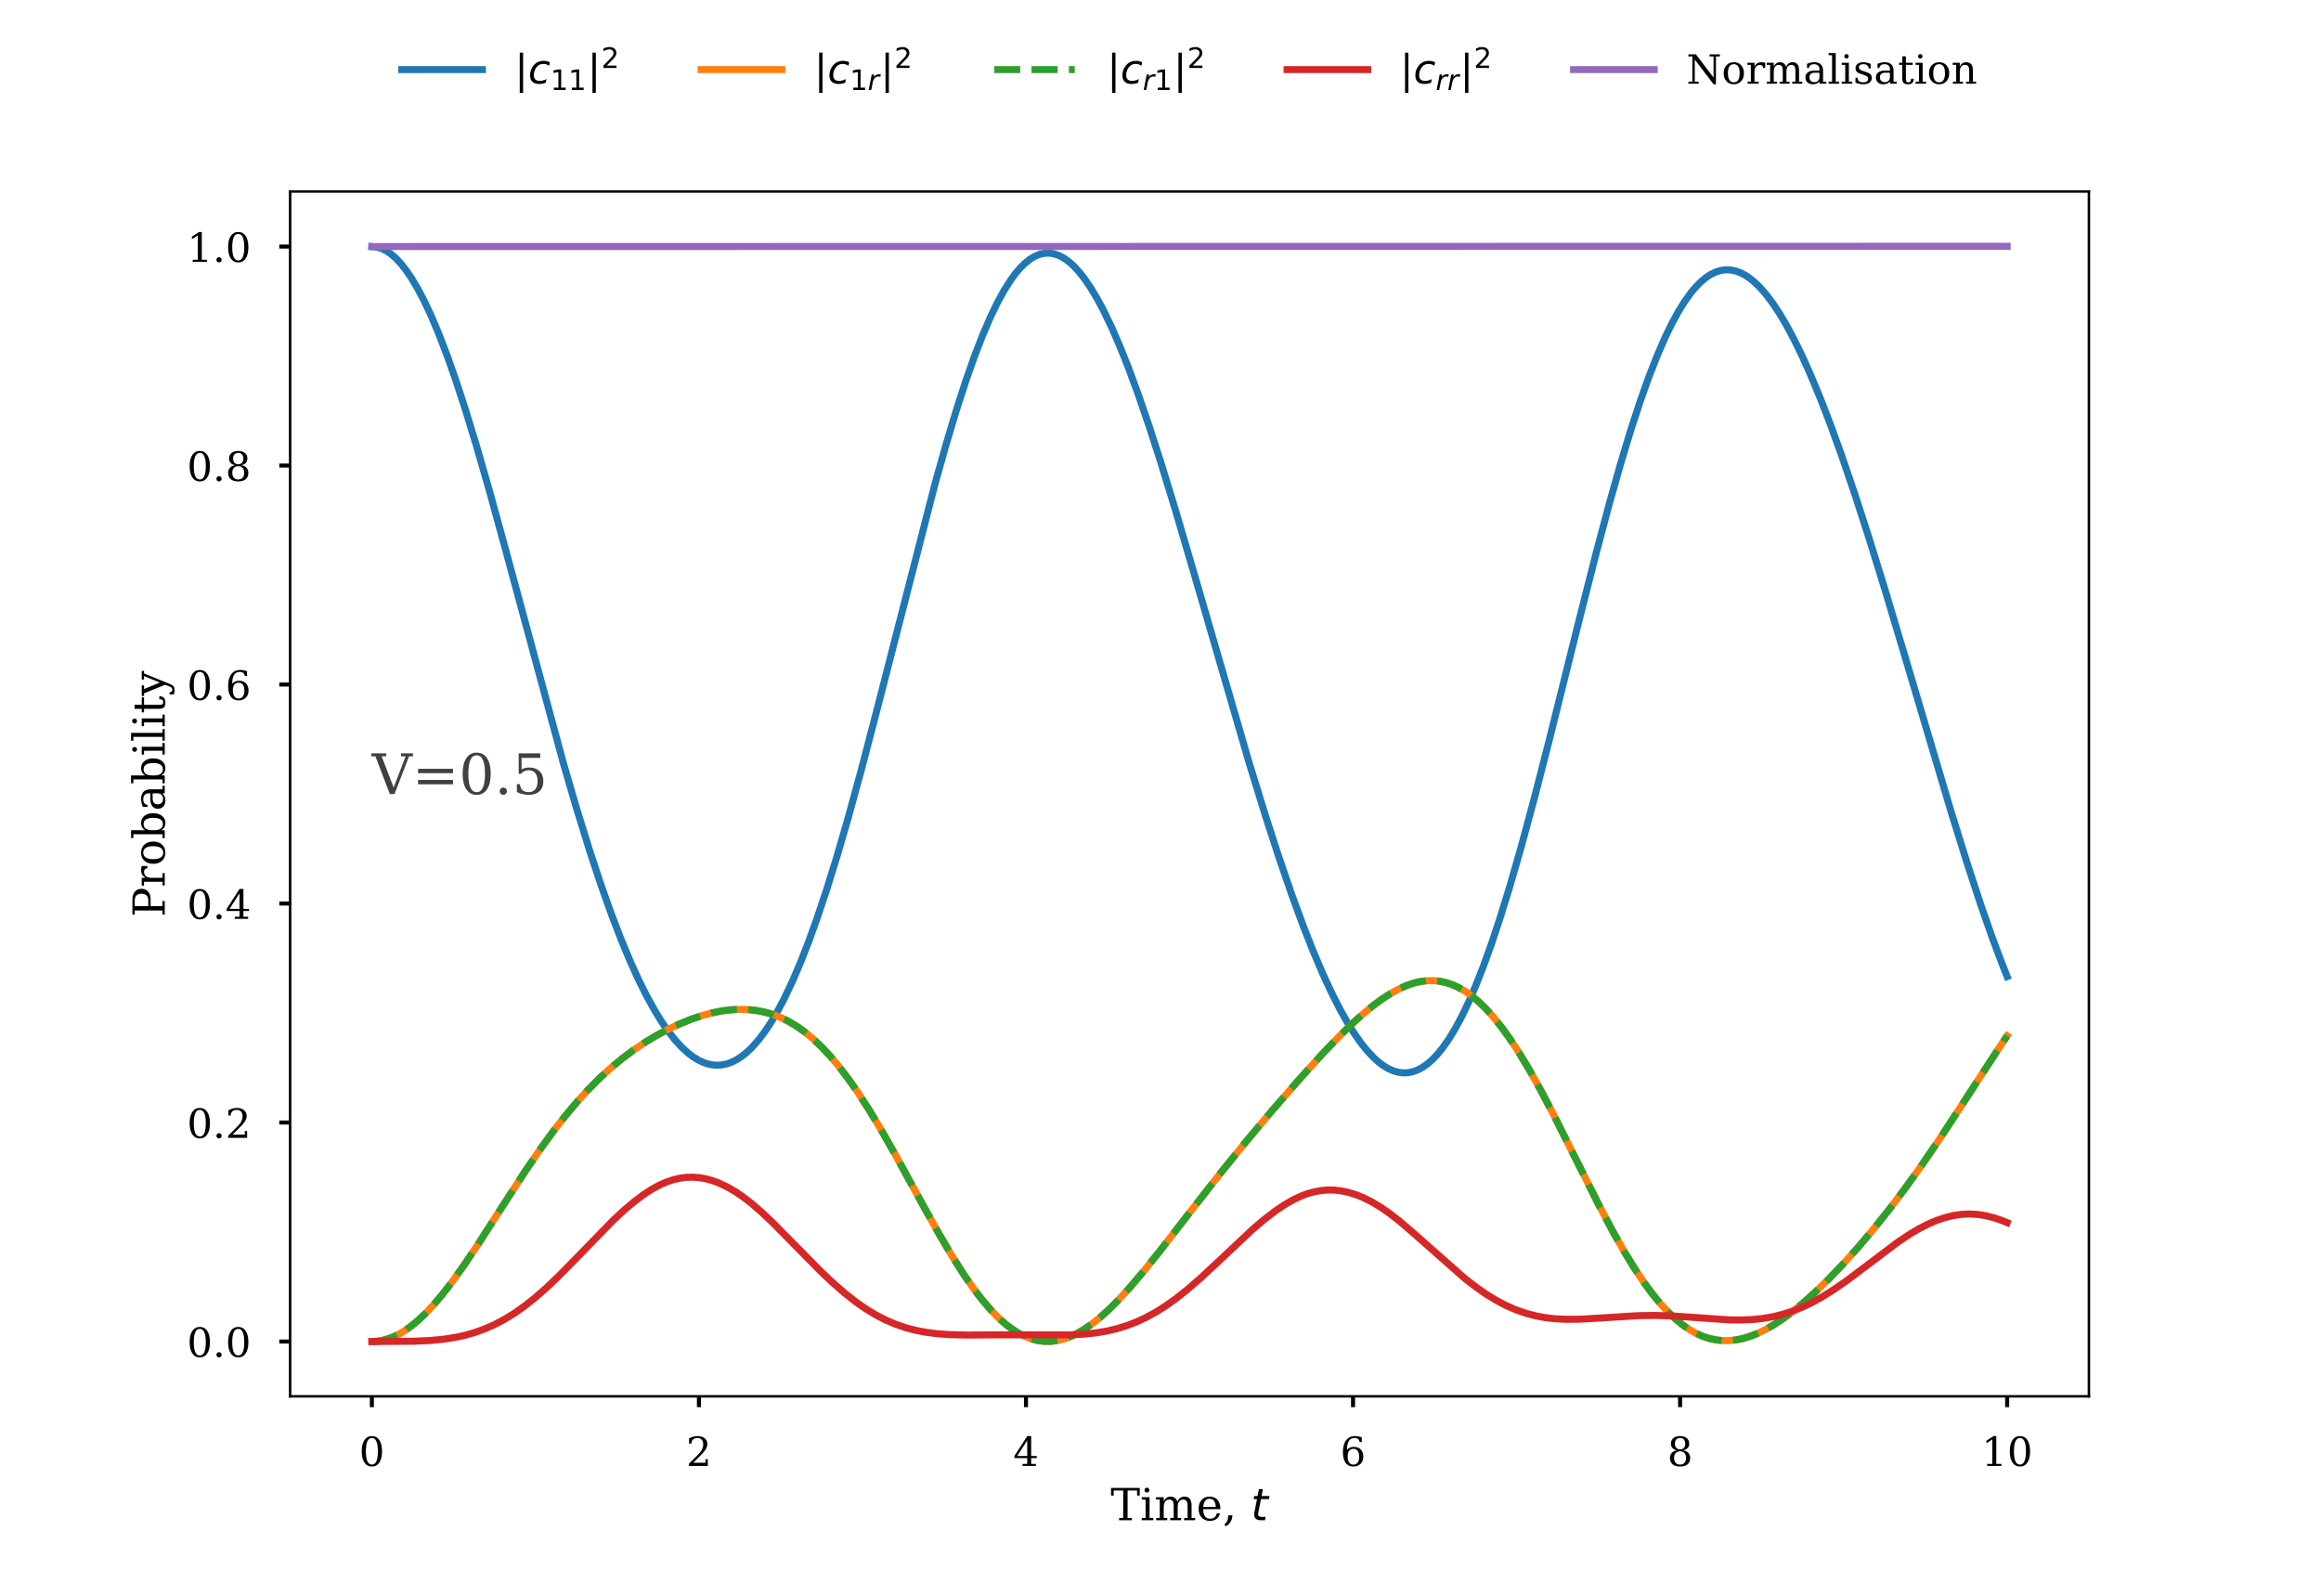 <?xml version="1.0" encoding="utf-8" standalone="no"?>
<!DOCTYPE svg PUBLIC "-//W3C//DTD SVG 1.1//EN"
  "http://www.w3.org/Graphics/SVG/1.1/DTD/svg11.dtd">
<!-- Created with matplotlib (https://matplotlib.org/) -->
<svg height="514.8pt" version="1.1" viewBox="0 0 748.8 514.8" width="748.8pt" xmlns="http://www.w3.org/2000/svg" xmlns:xlink="http://www.w3.org/1999/xlink">
 <defs>
  <style type="text/css">
*{stroke-linecap:butt;stroke-linejoin:round;}
  </style>
 </defs>
 <g id="figure_1">
  <g id="patch_1">
   <path d="M 0 514.8 
L 748.8 514.8 
L 748.8 0 
L 0 0 
z
" style="fill:#ffffff;"/>
  </g>
  <g id="axes_1">
   <g id="patch_2">
    <path d="M 93.6 450.45 
L 673.92 450.45 
L 673.92 61.776 
L 93.6 61.776 
z
" style="fill:#ffffff;"/>
   </g>
   <g id="matplotlib.axis_1">
    <g id="xtick_1">
     <g id="line2d_1">
      <defs>
       <path d="M 0 0 
L 0 3.5 
" id="mbf34383b35" style="stroke:#000000;stroke-width:1.3;"/>
      </defs>
      <g>
       <use style="stroke:#000000;stroke-width:1.3;" x="119.978" xlink:href="#mbf34383b35" y="450.45"/>
      </g>
     </g>
     <g id="text_1">
      <!-- 0 -->
      <defs>
       <path d="M 31.781 3.422 
Q 39.266 3.422 42.969 11.625 
Q 46.688 19.828 46.688 36.375 
Q 46.688 52.984 42.969 61.188 
Q 39.266 69.391 31.781 69.391 
Q 24.312 69.391 20.594 61.188 
Q 16.891 52.984 16.891 36.375 
Q 16.891 19.828 20.594 11.625 
Q 24.312 3.422 31.781 3.422 
z
M 31.781 -1.422 
Q 19.922 -1.422 13.25 8.531 
Q 6.594 18.5 6.594 36.375 
Q 6.594 54.297 13.25 64.25 
Q 19.922 74.219 31.781 74.219 
Q 43.703 74.219 50.344 64.25 
Q 56.984 54.297 56.984 36.375 
Q 56.984 18.5 50.344 8.531 
Q 43.703 -1.422 31.781 -1.422 
z
" id="DejaVuSerif-48"/>
      </defs>
      <g transform="translate(115.843 472.928)scale(0.13 -0.13)">
       <use xlink:href="#DejaVuSerif-48"/>
      </g>
     </g>
    </g>
    <g id="xtick_2">
     <g id="line2d_2">
      <g>
       <use style="stroke:#000000;stroke-width:1.3;" x="225.491" xlink:href="#mbf34383b35" y="450.45"/>
      </g>
     </g>
     <g id="text_2">
      <!-- 2 -->
      <defs>
       <path d="M 12.797 55.516 
L 7.328 55.516 
L 7.328 68.5 
Q 12.547 71.297 17.844 72.75 
Q 23.141 74.219 28.219 74.219 
Q 39.594 74.219 46.188 68.703 
Q 52.781 63.188 52.781 53.719 
Q 52.781 43.016 37.844 28.125 
Q 36.672 27 36.078 26.422 
L 17.672 8.016 
L 48.094 8.016 
L 48.094 17 
L 53.812 17 
L 53.812 0 
L 6.781 0 
L 6.781 5.328 
L 28.906 27.391 
Q 36.234 34.719 39.359 40.844 
Q 42.484 46.969 42.484 53.719 
Q 42.484 61.078 38.641 65.234 
Q 34.812 69.391 28.078 69.391 
Q 21.094 69.391 17.281 65.922 
Q 13.484 62.453 12.797 55.516 
z
" id="DejaVuSerif-50"/>
      </defs>
      <g transform="translate(221.355 472.928)scale(0.13 -0.13)">
       <use xlink:href="#DejaVuSerif-50"/>
      </g>
     </g>
    </g>
    <g id="xtick_3">
     <g id="line2d_3">
      <g>
       <use style="stroke:#000000;stroke-width:1.3;" x="331.004" xlink:href="#mbf34383b35" y="450.45"/>
      </g>
     </g>
     <g id="text_3">
      <!-- 4 -->
      <defs>
       <path d="M 34.906 24.703 
L 34.906 63.484 
L 10.016 24.703 
z
M 56.391 0 
L 23.188 0 
L 23.188 5.172 
L 34.906 5.172 
L 34.906 19.484 
L 3.078 19.484 
L 3.078 24.812 
L 35.016 74.219 
L 44.672 74.219 
L 44.672 24.703 
L 58.594 24.703 
L 58.594 19.484 
L 44.672 19.484 
L 44.672 5.172 
L 56.391 5.172 
z
" id="DejaVuSerif-52"/>
      </defs>
      <g transform="translate(326.868 472.928)scale(0.13 -0.13)">
       <use xlink:href="#DejaVuSerif-52"/>
      </g>
     </g>
    </g>
    <g id="xtick_4">
     <g id="line2d_4">
      <g>
       <use style="stroke:#000000;stroke-width:1.3;" x="436.516" xlink:href="#mbf34383b35" y="450.45"/>
      </g>
     </g>
     <g id="text_4">
      <!-- 6 -->
      <defs>
       <path d="M 32.719 3.422 
Q 39.594 3.422 43.297 8.469 
Q 47.016 13.531 47.016 23 
Q 47.016 32.469 43.297 37.516 
Q 39.594 42.578 32.719 42.578 
Q 25.734 42.578 22.062 37.688 
Q 18.406 32.812 18.406 23.578 
Q 18.406 13.875 22.109 8.641 
Q 25.828 3.422 32.719 3.422 
z
M 16.797 40.141 
Q 20.125 43.797 24.312 45.594 
Q 28.516 47.406 33.797 47.406 
Q 44.672 47.406 51 40.859 
Q 57.328 34.328 57.328 23 
Q 57.328 11.922 50.516 5.25 
Q 43.703 -1.422 32.328 -1.422 
Q 19.969 -1.422 13.328 7.781 
Q 6.688 17 6.688 34.078 
Q 6.688 53.219 14.547 63.719 
Q 22.406 74.219 36.719 74.219 
Q 40.578 74.219 44.828 73.484 
Q 49.078 72.75 53.516 71.297 
L 53.516 59.281 
L 48 59.281 
Q 47.406 64.203 44.234 66.797 
Q 41.062 69.391 35.688 69.391 
Q 26.219 69.391 21.578 62.203 
Q 16.938 55.031 16.797 40.141 
z
" id="DejaVuSerif-54"/>
      </defs>
      <g transform="translate(432.381 472.928)scale(0.13 -0.13)">
       <use xlink:href="#DejaVuSerif-54"/>
      </g>
     </g>
    </g>
    <g id="xtick_5">
     <g id="line2d_5">
      <g>
       <use style="stroke:#000000;stroke-width:1.3;" x="542.029" xlink:href="#mbf34383b35" y="450.45"/>
      </g>
     </g>
     <g id="text_5">
      <!-- 8 -->
      <defs>
       <path d="M 46.578 19.922 
Q 46.578 27.734 42.688 32.047 
Q 38.812 36.375 31.781 36.375 
Q 24.75 36.375 20.875 32.047 
Q 17 27.734 17 19.922 
Q 17 12.062 20.875 7.734 
Q 24.75 3.422 31.781 3.422 
Q 38.812 3.422 42.688 7.734 
Q 46.578 12.062 46.578 19.922 
z
M 44.578 55.328 
Q 44.578 61.969 41.203 65.672 
Q 37.844 69.391 31.781 69.391 
Q 25.781 69.391 22.391 65.672 
Q 19 61.969 19 55.328 
Q 19 48.641 22.391 44.922 
Q 25.781 41.219 31.781 41.219 
Q 37.844 41.219 41.203 44.922 
Q 44.578 48.641 44.578 55.328 
z
M 39.312 38.812 
Q 47.609 37.703 52.25 32.688 
Q 56.891 27.688 56.891 19.922 
Q 56.891 9.672 50.391 4.125 
Q 43.891 -1.422 31.781 -1.422 
Q 19.734 -1.422 13.203 4.125 
Q 6.688 9.672 6.688 19.922 
Q 6.688 27.688 11.328 32.688 
Q 15.969 37.703 24.312 38.812 
Q 16.938 40.141 13 44.406 
Q 9.078 48.688 9.078 55.328 
Q 9.078 64.109 15.125 69.156 
Q 21.188 74.219 31.781 74.219 
Q 42.391 74.219 48.438 69.156 
Q 54.5 64.109 54.5 55.328 
Q 54.5 48.688 50.562 44.406 
Q 46.625 40.141 39.312 38.812 
z
" id="DejaVuSerif-56"/>
      </defs>
      <g transform="translate(537.893 472.928)scale(0.13 -0.13)">
       <use xlink:href="#DejaVuSerif-56"/>
      </g>
     </g>
    </g>
    <g id="xtick_6">
     <g id="line2d_6">
      <g>
       <use style="stroke:#000000;stroke-width:1.3;" x="647.542" xlink:href="#mbf34383b35" y="450.45"/>
      </g>
     </g>
     <g id="text_6">
      <!-- 10 -->
      <defs>
       <path d="M 14.203 0 
L 14.203 5.172 
L 26.906 5.172 
L 26.906 65.828 
L 12.203 56.297 
L 12.203 62.703 
L 29.984 74.219 
L 36.719 74.219 
L 36.719 5.172 
L 49.422 5.172 
L 49.422 0 
z
" id="DejaVuSerif-49"/>
      </defs>
      <g transform="translate(639.271 472.928)scale(0.13 -0.13)">
       <use xlink:href="#DejaVuSerif-49"/>
       <use x="63.623" xlink:href="#DejaVuSerif-48"/>
      </g>
     </g>
    </g>
    <g id="text_7">
     <!-- Time, $t$ -->
     <defs>
      <path d="M 19.094 0 
L 19.094 5.172 
L 28.422 5.172 
L 28.422 67.094 
L 6.984 67.094 
L 6.984 55.719 
L 0.984 55.719 
L 0.984 72.906 
L 65.719 72.906 
L 65.719 55.719 
L 59.719 55.719 
L 59.719 67.094 
L 38.281 67.094 
L 38.281 5.172 
L 47.609 5.172 
L 47.609 0 
z
" id="DejaVuSerif-84"/>
      <path d="M 9.719 68.016 
Q 9.719 70.266 11.344 71.922 
Q 12.984 73.578 15.281 73.578 
Q 17.531 73.578 19.156 71.922 
Q 20.797 70.266 20.797 68.016 
Q 20.797 65.719 19.188 64.109 
Q 17.578 62.5 15.281 62.5 
Q 12.984 62.5 11.344 64.109 
Q 9.719 65.719 9.719 68.016 
z
M 21.188 5.172 
L 29.688 5.172 
L 29.688 0 
L 3.609 0 
L 3.609 5.172 
L 12.203 5.172 
L 12.203 46.688 
L 3.609 46.688 
L 3.609 51.906 
L 21.188 51.906 
z
" id="DejaVuSerif-105"/>
      <path d="M 51.812 41.797 
Q 54.391 47.516 58.422 50.422 
Q 62.453 53.328 67.828 53.328 
Q 75.984 53.328 79.984 48.266 
Q 83.984 43.219 83.984 33.016 
L 83.984 5.172 
L 92.094 5.172 
L 92.094 0 
L 67.188 0 
L 67.188 5.172 
L 75 5.172 
L 75 31.984 
Q 75 39.938 72.656 43.312 
Q 70.312 46.688 64.891 46.688 
Q 58.891 46.688 55.734 42.141 
Q 52.594 37.594 52.594 28.906 
L 52.594 5.172 
L 60.406 5.172 
L 60.406 0 
L 35.797 0 
L 35.797 5.172 
L 43.609 5.172 
L 43.609 32.328 
Q 43.609 40.094 41.266 43.391 
Q 38.922 46.688 33.5 46.688 
Q 27.484 46.688 24.328 42.141 
Q 21.188 37.594 21.188 28.906 
L 21.188 5.172 
L 29 5.172 
L 29 0 
L 4.109 0 
L 4.109 5.172 
L 12.203 5.172 
L 12.203 46.781 
L 3.609 46.781 
L 3.609 51.906 
L 21.188 51.906 
L 21.188 42.672 
Q 23.688 47.859 27.531 50.594 
Q 31.391 53.328 36.281 53.328 
Q 42.328 53.328 46.375 50.312 
Q 50.438 47.312 51.812 41.797 
z
" id="DejaVuSerif-109"/>
      <path d="M 54.203 25 
L 15.484 25 
L 15.484 24.609 
Q 15.484 14.109 19.438 8.766 
Q 23.391 3.422 31.109 3.422 
Q 37.016 3.422 40.797 6.516 
Q 44.578 9.625 46.094 15.719 
L 53.328 15.719 
Q 51.172 7.172 45.375 2.875 
Q 39.594 -1.422 30.172 -1.422 
Q 18.797 -1.422 11.891 6.078 
Q 4.984 13.578 4.984 25.984 
Q 4.984 38.281 11.766 45.797 
Q 18.562 53.328 29.594 53.328 
Q 41.359 53.328 47.656 46.062 
Q 53.953 38.812 54.203 25 
z
M 43.609 30.172 
Q 43.312 39.266 39.766 43.875 
Q 36.234 48.484 29.594 48.484 
Q 23.391 48.484 19.828 43.844 
Q 16.266 39.203 15.484 30.172 
z
" id="DejaVuSerif-101"/>
      <path d="M 3.609 -9.719 
Q 8.203 -6.344 10.344 -1.781 
Q 12.5 2.781 12.5 9.281 
L 12.5 11.078 
L 22.125 11.078 
Q 21.734 2.734 18.188 -3.25 
Q 14.656 -9.234 7.516 -13.625 
z
" id="DejaVuSerif-44"/>
      <path id="DejaVuSerif-32"/>
      <path d="M 42.281 54.688 
L 40.922 47.703 
L 23 47.703 
L 17.188 18.016 
Q 16.891 16.359 16.75 15.234 
Q 16.609 14.109 16.609 13.484 
Q 16.609 10.359 18.484 8.938 
Q 20.359 7.516 24.516 7.516 
L 33.594 7.516 
L 32.078 0 
L 23.484 0 
Q 15.484 0 11.547 3.125 
Q 7.625 6.25 7.625 12.594 
Q 7.625 13.719 7.766 15.062 
Q 7.906 16.406 8.203 18.016 
L 14.016 47.703 
L 6.391 47.703 
L 7.812 54.688 
L 15.281 54.688 
L 18.312 70.219 
L 27.297 70.219 
L 24.312 54.688 
z
" id="DejaVuSans-Oblique-116"/>
     </defs>
     <g transform="translate(358.306 490.497)scale(0.143 -0.143)">
      <use transform="translate(0 0.422)" xlink:href="#DejaVuSerif-84"/>
      <use transform="translate(66.699 0.422)" xlink:href="#DejaVuSerif-105"/>
      <use transform="translate(98.682 0.422)" xlink:href="#DejaVuSerif-109"/>
      <use transform="translate(193.506 0.422)" xlink:href="#DejaVuSerif-101"/>
      <use transform="translate(252.686 0.422)" xlink:href="#DejaVuSerif-44"/>
      <use transform="translate(284.473 0.422)" xlink:href="#DejaVuSerif-32"/>
      <use transform="translate(316.26 0.422)" xlink:href="#DejaVuSans-Oblique-116"/>
     </g>
    </g>
   </g>
   <g id="matplotlib.axis_2">
    <g id="ytick_1">
     <g id="line2d_7">
      <defs>
       <path d="M 0 0 
L -3.5 0 
" id="m9250597b82" style="stroke:#000000;stroke-width:1.3;"/>
      </defs>
      <g>
       <use style="stroke:#000000;stroke-width:1.3;" x="93.6" xlink:href="#m9250597b82" y="432.783"/>
      </g>
     </g>
     <g id="text_8">
      <!-- 0.0 -->
      <defs>
       <path d="M 9.422 5.078 
Q 9.422 7.812 11.281 9.719 
Q 13.141 11.625 15.922 11.625 
Q 18.609 11.625 20.5 9.719 
Q 22.406 7.812 22.406 5.078 
Q 22.406 2.391 20.5 0.484 
Q 18.609 -1.422 15.922 -1.422 
Q 13.141 -1.422 11.281 0.453 
Q 9.422 2.344 9.422 5.078 
z
" id="DejaVuSerif-46"/>
      </defs>
      <g transform="translate(60.326 437.722)scale(0.13 -0.13)">
       <use xlink:href="#DejaVuSerif-48"/>
       <use x="63.623" xlink:href="#DejaVuSerif-46"/>
       <use x="95.41" xlink:href="#DejaVuSerif-48"/>
      </g>
     </g>
    </g>
    <g id="ytick_2">
     <g id="line2d_8">
      <g>
       <use style="stroke:#000000;stroke-width:1.3;" x="93.6" xlink:href="#m9250597b82" y="362.135"/>
      </g>
     </g>
     <g id="text_9">
      <!-- 0.2 -->
      <g transform="translate(60.326 367.074)scale(0.13 -0.13)">
       <use xlink:href="#DejaVuSerif-48"/>
       <use x="63.623" xlink:href="#DejaVuSerif-46"/>
       <use x="95.41" xlink:href="#DejaVuSerif-50"/>
      </g>
     </g>
    </g>
    <g id="ytick_3">
     <g id="line2d_9">
      <g>
       <use style="stroke:#000000;stroke-width:1.3;" x="93.6" xlink:href="#m9250597b82" y="291.487"/>
      </g>
     </g>
     <g id="text_10">
      <!-- 0.4 -->
      <g transform="translate(60.326 296.426)scale(0.13 -0.13)">
       <use xlink:href="#DejaVuSerif-48"/>
       <use x="63.623" xlink:href="#DejaVuSerif-46"/>
       <use x="95.41" xlink:href="#DejaVuSerif-52"/>
      </g>
     </g>
    </g>
    <g id="ytick_4">
     <g id="line2d_10">
      <g>
       <use style="stroke:#000000;stroke-width:1.3;" x="93.6" xlink:href="#m9250597b82" y="220.839"/>
      </g>
     </g>
     <g id="text_11">
      <!-- 0.6 -->
      <g transform="translate(60.326 225.778)scale(0.13 -0.13)">
       <use xlink:href="#DejaVuSerif-48"/>
       <use x="63.623" xlink:href="#DejaVuSerif-46"/>
       <use x="95.41" xlink:href="#DejaVuSerif-54"/>
      </g>
     </g>
    </g>
    <g id="ytick_5">
     <g id="line2d_11">
      <g>
       <use style="stroke:#000000;stroke-width:1.3;" x="93.6" xlink:href="#m9250597b82" y="150.192"/>
      </g>
     </g>
     <g id="text_12">
      <!-- 0.8 -->
      <g transform="translate(60.326 155.131)scale(0.13 -0.13)">
       <use xlink:href="#DejaVuSerif-48"/>
       <use x="63.623" xlink:href="#DejaVuSerif-46"/>
       <use x="95.41" xlink:href="#DejaVuSerif-56"/>
      </g>
     </g>
    </g>
    <g id="ytick_6">
     <g id="line2d_12">
      <g>
       <use style="stroke:#000000;stroke-width:1.3;" x="93.6" xlink:href="#m9250597b82" y="79.544"/>
      </g>
     </g>
     <g id="text_13">
      <!-- 1.0 -->
      <g transform="translate(60.326 84.483)scale(0.13 -0.13)">
       <use xlink:href="#DejaVuSerif-49"/>
       <use x="63.623" xlink:href="#DejaVuSerif-46"/>
       <use x="95.41" xlink:href="#DejaVuSerif-48"/>
      </g>
     </g>
    </g>
    <g id="text_14">
     <!-- Probability -->
     <defs>
      <path d="M 24.703 37.109 
L 37.594 37.109 
Q 44.875 37.109 48.672 41.031 
Q 52.484 44.969 52.484 52.391 
Q 52.484 59.859 48.672 63.766 
Q 44.875 67.672 37.594 67.672 
L 24.703 67.672 
z
M 5.516 0 
L 5.516 5.172 
L 14.797 5.172 
L 14.797 67.672 
L 5.516 67.672 
L 5.516 72.906 
L 39.984 72.906 
Q 50.922 72.906 57.312 67.359 
Q 63.719 61.812 63.719 52.391 
Q 63.719 43.016 57.312 37.453 
Q 50.922 31.891 39.984 31.891 
L 24.703 31.891 
L 24.703 5.172 
L 35.984 5.172 
L 35.984 0 
z
" id="DejaVuSerif-80"/>
      <path d="M 47.797 52 
L 47.797 39.016 
L 42.625 39.016 
Q 42.391 42.875 40.484 44.781 
Q 38.578 46.688 34.906 46.688 
Q 28.266 46.688 24.719 42.094 
Q 21.188 37.5 21.188 28.906 
L 21.188 5.172 
L 31.594 5.172 
L 31.594 0 
L 4.109 0 
L 4.109 5.172 
L 12.203 5.172 
L 12.203 46.781 
L 3.609 46.781 
L 3.609 51.906 
L 21.188 51.906 
L 21.188 42.672 
Q 23.828 48.094 27.969 50.703 
Q 32.125 53.328 38.094 53.328 
Q 40.281 53.328 42.703 52.984 
Q 45.125 52.641 47.797 52 
z
" id="DejaVuSerif-114"/>
      <path d="M 30.078 3.422 
Q 37.312 3.422 40.984 9.125 
Q 44.672 14.844 44.672 25.984 
Q 44.672 37.109 40.984 42.797 
Q 37.312 48.484 30.078 48.484 
Q 22.859 48.484 19.172 42.797 
Q 15.484 37.109 15.484 25.984 
Q 15.484 14.844 19.188 9.125 
Q 22.906 3.422 30.078 3.422 
z
M 30.078 -1.422 
Q 18.75 -1.422 11.859 6.078 
Q 4.984 13.578 4.984 25.984 
Q 4.984 38.375 11.844 45.844 
Q 18.703 53.328 30.078 53.328 
Q 41.453 53.328 48.312 45.844 
Q 55.172 38.375 55.172 25.984 
Q 55.172 13.578 48.312 6.078 
Q 41.453 -1.422 30.078 -1.422 
z
" id="DejaVuSerif-111"/>
      <path d="M 11.531 5.172 
L 11.531 70.797 
L 2.875 70.797 
L 2.875 75.984 
L 20.516 75.984 
L 20.516 43.797 
Q 23.141 48.688 27.219 51 
Q 31.297 53.328 37.312 53.328 
Q 46.875 53.328 52.922 45.75 
Q 58.984 38.188 58.984 25.984 
Q 58.984 13.766 52.922 6.172 
Q 46.875 -1.422 37.312 -1.422 
Q 31.297 -1.422 27.219 0.891 
Q 23.141 3.219 20.516 8.109 
L 20.516 0 
L 2.875 0 
L 2.875 5.172 
z
M 20.516 23.391 
Q 20.516 14.016 24.094 9.109 
Q 27.688 4.203 34.516 4.203 
Q 41.406 4.203 44.938 9.719 
Q 48.484 15.234 48.484 25.984 
Q 48.484 36.766 44.938 42.234 
Q 41.406 47.703 34.516 47.703 
Q 27.688 47.703 24.094 42.766 
Q 20.516 37.844 20.516 28.516 
z
" id="DejaVuSerif-98"/>
      <path d="M 39.797 16.312 
L 39.797 27.297 
L 28.219 27.297 
Q 21.531 27.297 18.25 24.406 
Q 14.984 21.531 14.984 15.578 
Q 14.984 10.156 18.297 6.984 
Q 21.625 3.812 27.297 3.812 
Q 32.906 3.812 36.344 7.281 
Q 39.797 10.75 39.797 16.312 
z
M 48.781 32.422 
L 48.781 5.172 
L 56.781 5.172 
L 56.781 0 
L 39.797 0 
L 39.797 5.609 
Q 36.812 2 32.906 0.281 
Q 29 -1.422 23.781 -1.422 
Q 15.141 -1.422 10.062 3.172 
Q 4.984 7.766 4.984 15.578 
Q 4.984 23.641 10.797 28.078 
Q 16.609 32.516 27.203 32.516 
L 39.797 32.516 
L 39.797 36.078 
Q 39.797 42 36.203 45.234 
Q 32.625 48.484 26.125 48.484 
Q 20.75 48.484 17.578 46.047 
Q 14.406 43.609 13.625 38.812 
L 8.984 38.812 
L 8.984 49.312 
Q 13.672 51.312 18.094 52.312 
Q 22.516 53.328 26.703 53.328 
Q 37.5 53.328 43.141 47.969 
Q 48.781 42.625 48.781 32.422 
z
" id="DejaVuSerif-97"/>
      <path d="M 20.516 5.172 
L 29 5.172 
L 29 0 
L 2.875 0 
L 2.875 5.172 
L 11.531 5.172 
L 11.531 70.797 
L 2.875 70.797 
L 2.875 75.984 
L 20.516 75.984 
z
" id="DejaVuSerif-108"/>
      <path d="M 10.797 46.688 
L 2.875 46.688 
L 2.875 51.906 
L 10.797 51.906 
L 10.797 68.016 
L 19.828 68.016 
L 19.828 51.906 
L 36.719 51.906 
L 36.719 46.688 
L 19.828 46.688 
L 19.828 13.719 
Q 19.828 7.125 21.094 5.266 
Q 22.359 3.422 25.781 3.422 
Q 29.297 3.422 30.906 5.484 
Q 32.516 7.562 32.625 12.203 
L 39.406 12.203 
Q 39.016 5.125 35.547 1.844 
Q 32.078 -1.422 25 -1.422 
Q 17.234 -1.422 14.016 2.016 
Q 10.797 5.469 10.797 13.719 
z
" id="DejaVuSerif-116"/>
      <path d="M 21.578 -9.516 
L 25 -0.875 
L 5.609 46.688 
L -0.297 46.688 
L -0.297 51.906 
L 23.578 51.906 
L 23.578 46.688 
L 15.281 46.688 
L 29.891 10.984 
L 44.484 46.688 
L 36.719 46.688 
L 36.719 51.906 
L 56.203 51.906 
L 56.203 46.688 
L 50.391 46.688 
L 26.609 -11.719 
Q 24.172 -17.781 21.188 -20 
Q 18.219 -22.219 12.797 -22.219 
Q 10.5 -22.219 8.078 -21.828 
Q 5.672 -21.438 3.219 -20.703 
L 3.219 -10.797 
L 7.812 -10.797 
Q 8.109 -14.109 9.5 -15.547 
Q 10.891 -17 13.812 -17 
Q 16.5 -17 18.141 -15.5 
Q 19.781 -14.016 21.578 -9.516 
z
" id="DejaVuSerif-121"/>
     </defs>
     <g transform="translate(53.149 295.837)rotate(-90)scale(0.143 -0.143)">
      <use xlink:href="#DejaVuSerif-80"/>
      <use x="67.285" xlink:href="#DejaVuSerif-114"/>
      <use x="115.088" xlink:href="#DejaVuSerif-111"/>
      <use x="175.293" xlink:href="#DejaVuSerif-98"/>
      <use x="239.307" xlink:href="#DejaVuSerif-97"/>
      <use x="298.926" xlink:href="#DejaVuSerif-98"/>
      <use x="362.939" xlink:href="#DejaVuSerif-105"/>
      <use x="394.922" xlink:href="#DejaVuSerif-108"/>
      <use x="426.904" xlink:href="#DejaVuSerif-105"/>
      <use x="458.887" xlink:href="#DejaVuSerif-116"/>
      <use x="499.072" xlink:href="#DejaVuSerif-121"/>
     </g>
    </g>
   </g>
   <g id="line2d_13">
    <path clip-path="url(#p67c4b0e8b9)" d="M 119.978 79.544 
L 121.562 79.703 
L 123.147 80.18 
L 124.731 80.974 
L 126.315 82.081 
L 127.9 83.5 
L 129.484 85.224 
L 131.068 87.249 
L 132.652 89.568 
L 134.765 93.105 
L 136.877 97.134 
L 138.989 101.633 
L 141.63 107.879 
L 144.27 114.769 
L 146.911 122.248 
L 150.079 131.915 
L 153.776 144.013 
L 158.001 158.7 
L 163.282 177.957 
L 181.765 246.238 
L 185.99 260.71 
L 190.214 274.365 
L 193.911 285.531 
L 197.08 294.456 
L 200.248 302.74 
L 203.417 310.349 
L 206.057 316.147 
L 208.698 321.431 
L 211.338 326.187 
L 213.45 329.6 
L 215.563 332.658 
L 217.675 335.354 
L 219.788 337.682 
L 221.9 339.636 
L 223.484 340.853 
L 225.068 341.853 
L 226.653 342.635 
L 228.237 343.196 
L 229.821 343.534 
L 231.406 343.646 
L 232.99 343.532 
L 234.574 343.188 
L 236.158 342.615 
L 237.743 341.811 
L 239.327 340.775 
L 240.911 339.507 
L 242.495 338.006 
L 244.608 335.641 
L 246.72 332.862 
L 248.833 329.671 
L 250.945 326.07 
L 253.057 322.062 
L 255.698 316.488 
L 258.338 310.305 
L 260.979 303.535 
L 263.619 296.201 
L 266.788 286.699 
L 269.956 276.488 
L 273.653 263.778 
L 277.878 248.364 
L 283.159 228.115 
L 301.642 156.122 
L 305.338 142.993 
L 308.507 132.436 
L 311.675 122.642 
L 314.316 115.14 
L 316.956 108.295 
L 319.597 102.157 
L 321.709 97.784 
L 323.822 93.908 
L 325.934 90.545 
L 327.518 88.367 
L 329.103 86.49 
L 330.687 84.916 
L 332.271 83.649 
L 333.855 82.69 
L 335.44 82.039 
L 337.024 81.696 
L 338.608 81.66 
L 340.192 81.927 
L 341.777 82.495 
L 343.361 83.359 
L 344.945 84.513 
L 346.53 85.952 
L 348.114 87.671 
L 349.698 89.663 
L 351.81 92.727 
L 353.923 96.243 
L 356.035 100.187 
L 358.676 105.685 
L 361.316 111.771 
L 363.957 118.392 
L 367.125 126.974 
L 370.822 137.75 
L 374.518 149.209 
L 379.271 164.718 
L 385.608 186.294 
L 403.035 246.216 
L 408.316 263.339 
L 412.541 276.372 
L 416.766 288.674 
L 420.462 298.739 
L 423.631 306.782 
L 426.799 314.23 
L 429.44 319.944 
L 432.08 325.177 
L 434.721 329.898 
L 436.833 333.284 
L 438.946 336.306 
L 441.058 338.95 
L 443.17 341.2 
L 444.755 342.622 
L 446.339 343.809 
L 447.923 344.756 
L 449.507 345.459 
L 451.092 345.912 
L 452.676 346.11 
L 454.26 346.051 
L 455.845 345.729 
L 457.429 345.141 
L 459.013 344.285 
L 460.597 343.159 
L 462.182 341.762 
L 463.766 340.094 
L 465.35 338.155 
L 467.463 335.151 
L 469.575 331.67 
L 471.687 327.72 
L 473.8 323.309 
L 475.912 318.45 
L 478.552 311.767 
L 481.193 304.44 
L 483.833 296.511 
L 487.002 286.27 
L 490.699 273.439 
L 494.923 257.811 
L 499.676 239.328 
L 509.182 201.151 
L 514.991 178.28 
L 519.216 162.427 
L 522.912 149.355 
L 526.081 138.883 
L 529.249 129.193 
L 531.89 121.777 
L 534.53 115.006 
L 537.171 108.915 
L 539.283 104.554 
L 541.395 100.661 
L 543.508 97.249 
L 545.62 94.323 
L 547.204 92.452 
L 548.789 90.859 
L 550.373 89.545 
L 551.957 88.507 
L 553.541 87.745 
L 555.126 87.255 
L 556.71 87.036 
L 558.294 87.082 
L 559.879 87.393 
L 561.463 87.963 
L 563.047 88.786 
L 564.631 89.859 
L 566.216 91.175 
L 567.8 92.728 
L 569.912 95.156 
L 572.025 97.98 
L 574.137 101.181 
L 576.249 104.743 
L 578.89 109.676 
L 581.53 115.111 
L 584.171 121.015 
L 587.339 128.668 
L 590.508 136.881 
L 594.205 147.096 
L 598.429 159.494 
L 603.182 174.215 
L 608.463 191.315 
L 615.856 216.083 
L 629.587 262.278 
L 634.868 279.202 
L 639.092 292.042 
L 642.789 302.604 
L 645.958 311.051 
L 647.542 315.036 
L 647.542 315.036 
" style="fill:none;stroke:#1f77b4;stroke-linecap:square;stroke-width:2.275;"/>
   </g>
   <g id="line2d_14">
    <path clip-path="url(#p67c4b0e8b9)" d="M 119.978 432.783 
L 122.091 432.642 
L 124.203 432.218 
L 126.315 431.516 
L 128.428 430.542 
L 130.54 429.302 
L 132.652 427.807 
L 134.765 426.068 
L 137.405 423.572 
L 140.046 420.747 
L 142.686 417.624 
L 145.855 413.535 
L 149.551 408.377 
L 154.304 401.299 
L 161.697 389.789 
L 169.619 377.571 
L 174.372 370.631 
L 178.596 364.829 
L 182.293 360.081 
L 185.99 355.667 
L 189.686 351.6 
L 193.383 347.883 
L 197.08 344.508 
L 200.776 341.456 
L 204.473 338.697 
L 208.169 336.224 
L 211.866 334.014 
L 215.563 332.047 
L 219.259 330.317 
L 222.956 328.824 
L 226.653 327.583 
L 229.821 326.737 
L 232.99 326.116 
L 236.158 325.739 
L 238.799 325.624 
L 241.439 325.705 
L 244.08 325.996 
L 246.72 326.515 
L 249.361 327.278 
L 252.001 328.304 
L 254.642 329.615 
L 257.282 331.226 
L 259.922 333.135 
L 262.563 335.351 
L 265.203 337.877 
L 267.844 340.71 
L 270.484 343.845 
L 273.653 347.988 
L 276.821 352.52 
L 280.518 358.252 
L 284.215 364.394 
L 288.968 372.737 
L 297.417 388.154 
L 303.226 398.556 
L 307.451 405.688 
L 311.147 411.474 
L 314.316 416.009 
L 316.956 419.441 
L 319.597 422.525 
L 322.237 425.234 
L 324.35 427.115 
L 326.462 428.734 
L 328.574 430.084 
L 330.687 431.16 
L 332.799 431.96 
L 334.912 432.485 
L 337.024 432.738 
L 339.136 432.721 
L 341.249 432.443 
L 343.361 431.911 
L 345.473 431.134 
L 347.586 430.125 
L 349.698 428.895 
L 352.339 427.07 
L 354.979 424.952 
L 357.619 422.572 
L 360.788 419.414 
L 364.485 415.38 
L 368.709 410.412 
L 373.99 403.841 
L 384.024 390.903 
L 394.058 378.079 
L 401.979 368.308 
L 410.429 358.249 
L 418.878 348.539 
L 426.271 340.367 
L 431.552 334.824 
L 435.777 330.669 
L 439.474 327.311 
L 442.642 324.687 
L 445.811 322.338 
L 448.451 320.622 
L 451.092 319.153 
L 453.732 317.96 
L 455.845 317.224 
L 457.957 316.699 
L 460.069 316.402 
L 462.182 316.342 
L 464.294 316.523 
L 466.406 316.955 
L 468.519 317.647 
L 470.631 318.604 
L 472.743 319.829 
L 474.856 321.322 
L 476.968 323.083 
L 479.081 325.108 
L 481.721 328.002 
L 484.361 331.285 
L 487.002 334.938 
L 490.17 339.766 
L 493.339 345.029 
L 497.036 351.643 
L 501.26 359.691 
L 507.598 372.339 
L 516.047 389.179 
L 520.272 397.146 
L 523.968 403.681 
L 527.137 408.875 
L 530.305 413.633 
L 532.946 417.23 
L 535.586 420.466 
L 538.227 423.328 
L 540.867 425.804 
L 542.98 427.502 
L 545.092 428.947 
L 547.204 430.14 
L 549.317 431.085 
L 551.429 431.786 
L 553.541 432.248 
L 555.654 432.479 
L 557.766 432.489 
L 559.879 432.285 
L 561.991 431.879 
L 564.103 431.281 
L 566.744 430.281 
L 569.384 429.023 
L 572.025 427.528 
L 575.193 425.454 
L 578.362 423.105 
L 582.058 420.06 
L 585.755 416.728 
L 589.98 412.616 
L 594.733 407.651 
L 599.485 402.357 
L 604.238 396.743 
L 609.519 390.139 
L 614.8 383.141 
L 620.081 375.757 
L 625.89 367.231 
L 633.283 355.933 
L 645.958 336.485 
L 647.542 334.168 
L 647.542 334.168 
" style="fill:none;stroke:#ff7f0e;stroke-linecap:square;stroke-width:2.275;"/>
   </g>
   <g id="line2d_15">
    <path clip-path="url(#p67c4b0e8b9)" d="M 119.978 432.783 
L 122.091 432.642 
L 124.203 432.218 
L 126.315 431.516 
L 128.428 430.542 
L 130.54 429.302 
L 132.652 427.807 
L 134.765 426.068 
L 137.405 423.572 
L 140.046 420.747 
L 142.686 417.624 
L 145.855 413.535 
L 149.551 408.377 
L 154.304 401.299 
L 161.697 389.789 
L 169.619 377.571 
L 174.372 370.631 
L 178.596 364.829 
L 182.293 360.081 
L 185.99 355.667 
L 189.686 351.6 
L 193.383 347.883 
L 197.08 344.508 
L 200.776 341.456 
L 204.473 338.697 
L 208.169 336.224 
L 211.866 334.014 
L 215.563 332.047 
L 219.259 330.317 
L 222.956 328.824 
L 226.653 327.583 
L 229.821 326.737 
L 232.99 326.116 
L 236.158 325.739 
L 238.799 325.624 
L 241.439 325.705 
L 244.08 325.996 
L 246.72 326.515 
L 249.361 327.278 
L 252.001 328.304 
L 254.642 329.615 
L 257.282 331.226 
L 259.922 333.135 
L 262.563 335.351 
L 265.203 337.877 
L 267.844 340.71 
L 270.484 343.845 
L 273.653 347.988 
L 276.821 352.52 
L 280.518 358.252 
L 284.215 364.394 
L 288.968 372.737 
L 297.417 388.154 
L 303.226 398.556 
L 307.451 405.688 
L 311.147 411.474 
L 314.316 416.009 
L 316.956 419.441 
L 319.597 422.525 
L 322.237 425.234 
L 324.35 427.115 
L 326.462 428.734 
L 328.574 430.084 
L 330.687 431.16 
L 332.799 431.96 
L 334.912 432.485 
L 337.024 432.738 
L 339.136 432.721 
L 341.249 432.443 
L 343.361 431.911 
L 345.473 431.134 
L 347.586 430.125 
L 349.698 428.895 
L 352.339 427.07 
L 354.979 424.952 
L 357.619 422.572 
L 360.788 419.414 
L 364.485 415.38 
L 368.709 410.412 
L 373.99 403.841 
L 384.024 390.903 
L 394.058 378.079 
L 401.979 368.308 
L 410.429 358.249 
L 418.878 348.539 
L 426.271 340.367 
L 431.552 334.824 
L 435.777 330.669 
L 439.474 327.311 
L 442.642 324.687 
L 445.811 322.338 
L 448.451 320.622 
L 451.092 319.153 
L 453.732 317.96 
L 455.845 317.224 
L 457.957 316.699 
L 460.069 316.402 
L 462.182 316.342 
L 464.294 316.523 
L 466.406 316.955 
L 468.519 317.647 
L 470.631 318.604 
L 472.743 319.829 
L 474.856 321.322 
L 476.968 323.083 
L 479.081 325.108 
L 481.721 328.002 
L 484.361 331.285 
L 487.002 334.938 
L 490.17 339.766 
L 493.339 345.029 
L 497.036 351.643 
L 501.26 359.691 
L 507.598 372.339 
L 516.047 389.179 
L 520.272 397.146 
L 523.968 403.681 
L 527.137 408.875 
L 530.305 413.633 
L 532.946 417.23 
L 535.586 420.466 
L 538.227 423.328 
L 540.867 425.804 
L 542.98 427.502 
L 545.092 428.947 
L 547.204 430.14 
L 549.317 431.085 
L 551.429 431.786 
L 553.541 432.248 
L 555.654 432.479 
L 557.766 432.489 
L 559.879 432.285 
L 561.991 431.879 
L 564.103 431.281 
L 566.744 430.281 
L 569.384 429.023 
L 572.025 427.528 
L 575.193 425.454 
L 578.362 423.105 
L 582.058 420.06 
L 585.755 416.728 
L 589.98 412.616 
L 594.733 407.651 
L 599.485 402.357 
L 604.238 396.743 
L 609.519 390.139 
L 614.8 383.141 
L 620.081 375.757 
L 625.89 367.231 
L 633.283 355.933 
L 645.958 336.485 
L 647.542 334.168 
L 647.542 334.168 
" style="fill:none;stroke:#2ca02c;stroke-dasharray:8.418,3.64;stroke-dashoffset:0;stroke-width:2.275;"/>
   </g>
   <g id="line2d_16">
    <path clip-path="url(#p67c4b0e8b9)" d="M 119.978 432.783 
L 133.709 432.685 
L 138.989 432.431 
L 143.214 432.019 
L 146.911 431.444 
L 150.079 430.752 
L 153.248 429.845 
L 156.417 428.699 
L 159.585 427.295 
L 162.754 425.621 
L 165.922 423.671 
L 169.091 421.447 
L 172.259 418.958 
L 175.956 415.749 
L 180.181 411.748 
L 185.462 406.387 
L 197.608 393.897 
L 201.304 390.447 
L 204.473 387.764 
L 207.641 385.378 
L 210.282 383.663 
L 212.922 382.232 
L 215.035 381.311 
L 217.147 380.598 
L 219.259 380.101 
L 221.372 379.822 
L 223.484 379.762 
L 225.597 379.919 
L 227.709 380.29 
L 229.821 380.87 
L 231.934 381.647 
L 234.574 382.887 
L 237.215 384.414 
L 239.855 386.212 
L 242.495 388.258 
L 245.664 390.997 
L 249.361 394.501 
L 255.17 400.388 
L 264.675 410.037 
L 268.9 414.02 
L 272.597 417.234 
L 276.293 420.135 
L 279.462 422.334 
L 282.63 424.245 
L 285.799 425.871 
L 288.968 427.221 
L 292.136 428.305 
L 295.305 429.143 
L 298.473 429.761 
L 302.17 430.246 
L 306.395 430.556 
L 311.675 430.691 
L 320.653 430.634 
L 331.743 430.625 
L 344.945 430.641 
L 349.698 430.399 
L 353.395 430.015 
L 357.091 429.404 
L 360.26 428.663 
L 363.428 427.695 
L 366.597 426.48 
L 369.766 425.005 
L 372.934 423.268 
L 376.103 421.268 
L 379.271 419.016 
L 382.968 416.098 
L 387.193 412.444 
L 392.474 407.536 
L 404.092 396.622 
L 407.788 393.472 
L 411.485 390.636 
L 414.653 388.515 
L 417.294 387.012 
L 419.934 385.784 
L 422.047 385.014 
L 424.159 384.441 
L 426.271 384.07 
L 428.384 383.901 
L 430.496 383.933 
L 432.608 384.164 
L 434.721 384.587 
L 437.361 385.374 
L 440.002 386.441 
L 442.642 387.775 
L 445.283 389.359 
L 448.451 391.558 
L 451.62 394.035 
L 455.845 397.654 
L 472.743 412.579 
L 476.44 415.409 
L 479.609 417.596 
L 482.777 419.531 
L 485.946 421.188 
L 489.114 422.563 
L 492.283 423.666 
L 495.451 424.503 
L 498.62 425.088 
L 501.789 425.446 
L 505.485 425.619 
L 509.71 425.57 
L 515.519 425.251 
L 528.193 424.453 
L 533.474 424.365 
L 538.755 424.499 
L 545.092 424.9 
L 557.766 425.797 
L 561.991 425.84 
L 565.688 425.666 
L 568.856 425.323 
L 572.025 424.769 
L 575.193 423.983 
L 578.362 422.951 
L 581.53 421.67 
L 584.699 420.141 
L 587.867 418.381 
L 591.564 416.068 
L 595.789 413.14 
L 601.07 409.185 
L 612.16 400.799 
L 615.856 398.321 
L 619.025 396.437 
L 622.193 394.818 
L 624.834 393.699 
L 627.474 392.806 
L 630.115 392.156 
L 632.755 391.764 
L 635.396 391.639 
L 638.036 391.785 
L 640.677 392.2 
L 643.317 392.872 
L 645.958 393.782 
L 647.542 394.43 
L 647.542 394.43 
" style="fill:none;stroke:#d62728;stroke-linecap:square;stroke-width:2.275;"/>
   </g>
   <g id="line2d_17">
    <path clip-path="url(#p67c4b0e8b9)" d="M 119.978 79.544 
L 647.542 79.453 
L 647.542 79.453 
" style="fill:none;stroke:#9467bd;stroke-linecap:square;stroke-width:2.275;"/>
   </g>
   <g id="patch_3">
    <path d="M 93.6 450.45 
L 93.6 61.776 
" style="fill:none;stroke:#000000;stroke-linecap:square;stroke-linejoin:miter;stroke-width:0.8;"/>
   </g>
   <g id="patch_4">
    <path d="M 673.92 450.45 
L 673.92 61.776 
" style="fill:none;stroke:#000000;stroke-linecap:square;stroke-linejoin:miter;stroke-width:0.8;"/>
   </g>
   <g id="patch_5">
    <path d="M 93.6 450.45 
L 673.92 450.45 
" style="fill:none;stroke:#000000;stroke-linecap:square;stroke-linejoin:miter;stroke-width:0.8;"/>
   </g>
   <g id="patch_6">
    <path d="M 93.6 61.776 
L 673.92 61.776 
" style="fill:none;stroke:#000000;stroke-linecap:square;stroke-linejoin:miter;stroke-width:0.8;"/>
   </g>
   <g id="text_15">
    <!-- V=0.5 -->
    <defs>
     <path d="M 17.484 67.672 
L 39.016 11.719 
L 60.5 67.672 
L 52.297 67.672 
L 52.297 72.906 
L 73.688 72.906 
L 73.688 67.672 
L 66.609 67.672 
L 40.578 0 
L 32.172 0 
L 6.297 67.672 
L -0.984 67.672 
L -0.984 72.906 
L 25.594 72.906 
L 25.594 67.672 
z
" id="DejaVuSerif-86"/>
     <path d="M 10.594 45.219 
L 73.188 45.219 
L 73.188 37.406 
L 10.594 37.406 
z
M 10.594 25.297 
L 73.188 25.297 
L 73.188 17.484 
L 10.594 17.484 
z
" id="DejaVuSerif-61"/>
     <path d="M 50.297 72.906 
L 50.297 64.891 
L 16.891 64.891 
L 16.891 44 
Q 19.438 45.75 22.828 46.625 
Q 26.219 47.516 30.422 47.516 
Q 42.234 47.516 49.062 40.969 
Q 55.906 34.422 55.906 23.094 
Q 55.906 11.531 49 5.047 
Q 42.094 -1.422 29.594 -1.422 
Q 24.562 -1.422 19.281 -0.188 
Q 14.016 1.031 8.5 3.516 
L 8.5 17.672 
L 14.016 17.672 
Q 14.453 10.75 18.422 7.078 
Q 22.406 3.422 29.594 3.422 
Q 37.312 3.422 41.453 8.5 
Q 45.609 13.578 45.609 23.094 
Q 45.609 32.562 41.484 37.609 
Q 37.359 42.672 29.594 42.672 
Q 25.203 42.672 21.844 41.109 
Q 18.5 39.547 15.922 36.281 
L 11.719 36.281 
L 11.719 72.906 
z
" id="DejaVuSerif-53"/>
    </defs>
    <g style="opacity:0.75;" transform="translate(119.978 256.163)scale(0.18 -0.18)">
     <use xlink:href="#DejaVuSerif-86"/>
     <use x="72.217" xlink:href="#DejaVuSerif-61"/>
     <use x="156.006" xlink:href="#DejaVuSerif-48"/>
     <use x="219.629" xlink:href="#DejaVuSerif-46"/>
     <use x="251.416" xlink:href="#DejaVuSerif-53"/>
    </g>
   </g>
   <g id="legend_1">
    <g id="line2d_18">
     <path d="M 129.633 22.455 
L 155.633 22.455 
" style="fill:none;stroke:#1f77b4;stroke-linecap:square;stroke-width:2.275;"/>
    </g>
    <g id="line2d_19"/>
    <g id="text_16">
     <!-- $|c_{11}|^2$ -->
     <defs>
      <path d="M 21 76.422 
L 21 -23.578 
L 12.703 -23.578 
L 12.703 76.422 
z
" id="DejaVuSans-124"/>
      <path d="M 53.609 52.594 
L 51.812 43.703 
Q 48.578 46.047 44.938 47.219 
Q 41.312 48.391 37.406 48.391 
Q 33.109 48.391 29.219 46.875 
Q 25.344 45.359 22.703 42.578 
Q 18.5 38.328 16.203 32.609 
Q 13.922 26.906 13.922 20.797 
Q 13.922 13.422 17.609 9.812 
Q 21.297 6.203 28.812 6.203 
Q 32.516 6.203 36.688 7.328 
Q 40.875 8.453 45.406 10.688 
L 43.703 1.812 
Q 39.797 0.203 35.672 -0.609 
Q 31.547 -1.422 27.203 -1.422 
Q 16.312 -1.422 10.453 4.016 
Q 4.594 9.469 4.594 19.578 
Q 4.594 28.078 7.641 35.234 
Q 10.688 42.391 16.703 48.094 
Q 20.797 52 26.312 54 
Q 31.844 56 38.375 56 
Q 42.188 56 45.938 55.141 
Q 49.703 54.297 53.609 52.594 
z
" id="DejaVuSans-Oblique-99"/>
      <path d="M 12.406 8.297 
L 28.516 8.297 
L 28.516 63.922 
L 10.984 60.406 
L 10.984 69.391 
L 28.422 72.906 
L 38.281 72.906 
L 38.281 8.297 
L 54.391 8.297 
L 54.391 0 
L 12.406 0 
z
" id="DejaVuSans-49"/>
      <path d="M 19.188 8.297 
L 53.609 8.297 
L 53.609 0 
L 7.328 0 
L 7.328 8.297 
Q 12.938 14.109 22.625 23.891 
Q 32.328 33.688 34.812 36.531 
Q 39.547 41.844 41.422 45.531 
Q 43.312 49.219 43.312 52.781 
Q 43.312 58.594 39.234 62.25 
Q 35.156 65.922 28.609 65.922 
Q 23.969 65.922 18.812 64.312 
Q 13.672 62.703 7.812 59.422 
L 7.812 69.391 
Q 13.766 71.781 18.938 73 
Q 24.125 74.219 28.422 74.219 
Q 39.75 74.219 46.484 68.547 
Q 53.219 62.891 53.219 53.422 
Q 53.219 48.922 51.531 44.891 
Q 49.859 40.875 45.406 35.406 
Q 44.188 33.984 37.641 27.219 
Q 31.109 20.453 19.188 8.297 
z
" id="DejaVuSans-50"/>
     </defs>
     <g transform="translate(166.033 27.005)scale(0.13 -0.13)">
      <use transform="translate(0 0.766)" xlink:href="#DejaVuSans-124"/>
      <use transform="translate(33.691 0.766)" xlink:href="#DejaVuSans-Oblique-99"/>
      <use transform="translate(88.672 -15.641)scale(0.7)" xlink:href="#DejaVuSans-49"/>
      <use transform="translate(133.208 -15.641)scale(0.7)" xlink:href="#DejaVuSans-49"/>
      <use transform="translate(180.479 0.766)" xlink:href="#DejaVuSans-124"/>
      <use transform="translate(215.127 39.047)scale(0.7)" xlink:href="#DejaVuSans-50"/>
     </g>
    </g>
    <g id="line2d_20">
     <path d="M 226.223 22.455 
L 252.223 22.455 
" style="fill:none;stroke:#ff7f0e;stroke-linecap:square;stroke-width:2.275;"/>
    </g>
    <g id="line2d_21"/>
    <g id="text_17">
     <!-- $|c_{1r}|^2$ -->
     <defs>
      <path d="M 44.578 46.391 
Q 43.219 47.125 41.453 47.516 
Q 39.703 47.906 37.703 47.906 
Q 30.516 47.906 25.141 42.453 
Q 19.781 37.016 18.016 27.875 
L 12.5 0 
L 3.516 0 
L 14.203 54.688 
L 23.188 54.688 
L 21.484 46.188 
Q 25.047 50.922 30 53.453 
Q 34.969 56 40.578 56 
Q 42.047 56 43.453 55.828 
Q 44.875 55.672 46.297 55.281 
z
" id="DejaVuSans-Oblique-114"/>
     </defs>
     <g transform="translate(262.623 27.005)scale(0.13 -0.13)">
      <use transform="translate(0 0.766)" xlink:href="#DejaVuSans-124"/>
      <use transform="translate(33.691 0.766)" xlink:href="#DejaVuSans-Oblique-99"/>
      <use transform="translate(88.672 -15.641)scale(0.7)" xlink:href="#DejaVuSans-49"/>
      <use transform="translate(133.208 -15.641)scale(0.7)" xlink:href="#DejaVuSans-Oblique-114"/>
      <use transform="translate(164.722 0.766)" xlink:href="#DejaVuSans-124"/>
      <use transform="translate(199.37 39.047)scale(0.7)" xlink:href="#DejaVuSans-50"/>
     </g>
    </g>
    <g id="line2d_22">
     <path d="M 320.733 22.455 
L 346.733 22.455 
" style="fill:none;stroke:#2ca02c;stroke-dasharray:8.418,3.64;stroke-dashoffset:0;stroke-width:2.275;"/>
    </g>
    <g id="line2d_23"/>
    <g id="text_18">
     <!-- $|c_{r1}|^2$ -->
     <g transform="translate(357.133 27.005)scale(0.13 -0.13)">
      <use transform="translate(0 0.766)" xlink:href="#DejaVuSans-124"/>
      <use transform="translate(33.691 0.766)" xlink:href="#DejaVuSans-Oblique-99"/>
      <use transform="translate(88.672 -15.641)scale(0.7)" xlink:href="#DejaVuSans-Oblique-114"/>
      <use transform="translate(117.451 -15.641)scale(0.7)" xlink:href="#DejaVuSans-49"/>
      <use transform="translate(164.722 0.766)" xlink:href="#DejaVuSans-124"/>
      <use transform="translate(199.37 39.047)scale(0.7)" xlink:href="#DejaVuSans-50"/>
     </g>
    </g>
    <g id="line2d_24">
     <path d="M 415.243 22.455 
L 441.243 22.455 
" style="fill:none;stroke:#d62728;stroke-linecap:square;stroke-width:2.275;"/>
    </g>
    <g id="line2d_25"/>
    <g id="text_19">
     <!-- $|c_{rr}|^2$ -->
     <g transform="translate(451.643 27.005)scale(0.13 -0.13)">
      <use transform="translate(0 0.766)" xlink:href="#DejaVuSans-124"/>
      <use transform="translate(33.691 0.766)" xlink:href="#DejaVuSans-Oblique-99"/>
      <use transform="translate(88.672 -15.641)scale(0.7)" xlink:href="#DejaVuSans-Oblique-114"/>
      <use transform="translate(117.451 -15.641)scale(0.7)" xlink:href="#DejaVuSans-Oblique-114"/>
      <use transform="translate(148.965 0.766)" xlink:href="#DejaVuSans-124"/>
      <use transform="translate(183.613 39.047)scale(0.7)" xlink:href="#DejaVuSans-50"/>
     </g>
    </g>
    <g id="line2d_26">
     <path d="M 507.673 22.455 
L 533.673 22.455 
" style="fill:none;stroke:#9467bd;stroke-linecap:square;stroke-width:2.275;"/>
    </g>
    <g id="line2d_27"/>
    <g id="text_20">
     <!-- Normalisation -->
     <defs>
      <path d="M 4.891 0 
L 4.891 5.172 
L 14.703 5.172 
L 14.703 67.672 
L 4.891 67.672 
L 4.891 72.906 
L 23.578 72.906 
L 67.281 15.375 
L 67.281 67.672 
L 57.516 67.672 
L 57.516 72.906 
L 83.109 72.906 
L 83.109 67.672 
L 73.297 67.672 
L 73.297 -1.422 
L 67.391 -1.422 
L 20.703 60.016 
L 20.703 5.172 
L 30.516 5.172 
L 30.516 0 
z
" id="DejaVuSerif-78"/>
      <path d="M 5.609 2.875 
L 5.609 14.984 
L 10.797 14.984 
Q 10.984 9.188 14.422 6.297 
Q 17.875 3.422 24.609 3.422 
Q 30.672 3.422 33.844 5.688 
Q 37.016 7.953 37.016 12.312 
Q 37.016 15.719 34.688 17.812 
Q 32.375 19.922 24.906 22.312 
L 18.406 24.516 
Q 11.719 26.656 8.719 29.875 
Q 5.719 33.109 5.719 38.094 
Q 5.719 45.219 10.938 49.266 
Q 16.156 53.328 25.391 53.328 
Q 29.5 53.328 34.031 52.25 
Q 38.578 51.172 43.406 49.125 
L 43.406 37.797 
L 38.234 37.797 
Q 38.031 42.828 34.703 45.656 
Q 31.391 48.484 25.688 48.484 
Q 20.016 48.484 17.109 46.484 
Q 14.203 44.484 14.203 40.484 
Q 14.203 37.203 16.406 35.219 
Q 18.609 33.25 25.203 31.203 
L 32.328 29 
Q 39.703 26.703 42.938 23.266 
Q 46.188 19.828 46.188 14.406 
Q 46.188 7.031 40.547 2.797 
Q 34.906 -1.422 25 -1.422 
Q 19.969 -1.422 15.188 -0.344 
Q 10.406 0.734 5.609 2.875 
z
" id="DejaVuSerif-115"/>
      <path d="M 4.109 0 
L 4.109 5.172 
L 12.203 5.172 
L 12.203 46.688 
L 3.609 46.688 
L 3.609 51.906 
L 21.188 51.906 
L 21.188 42.672 
Q 23.688 47.953 27.656 50.641 
Q 31.641 53.328 36.922 53.328 
Q 45.516 53.328 49.562 48.391 
Q 53.609 43.453 53.609 33.016 
L 53.609 5.172 
L 61.625 5.172 
L 61.625 0 
L 36.812 0 
L 36.812 5.172 
L 44.578 5.172 
L 44.578 30.172 
Q 44.578 39.703 42.234 43.234 
Q 39.891 46.781 33.984 46.781 
Q 27.734 46.781 24.453 42.203 
Q 21.188 37.641 21.188 28.906 
L 21.188 5.172 
L 29 5.172 
L 29 0 
z
" id="DejaVuSerif-110"/>
     </defs>
     <g transform="translate(544.073 27.005)scale(0.13 -0.13)">
      <use xlink:href="#DejaVuSerif-78"/>
      <use x="87.5" xlink:href="#DejaVuSerif-111"/>
      <use x="147.705" xlink:href="#DejaVuSerif-114"/>
      <use x="195.508" xlink:href="#DejaVuSerif-109"/>
      <use x="290.332" xlink:href="#DejaVuSerif-97"/>
      <use x="349.951" xlink:href="#DejaVuSerif-108"/>
      <use x="381.934" xlink:href="#DejaVuSerif-105"/>
      <use x="413.916" xlink:href="#DejaVuSerif-115"/>
      <use x="465.234" xlink:href="#DejaVuSerif-97"/>
      <use x="524.854" xlink:href="#DejaVuSerif-116"/>
      <use x="565.039" xlink:href="#DejaVuSerif-105"/>
      <use x="597.021" xlink:href="#DejaVuSerif-111"/>
      <use x="657.227" xlink:href="#DejaVuSerif-110"/>
     </g>
    </g>
   </g>
  </g>
 </g>
 <defs>
  <clipPath id="p67c4b0e8b9">
   <rect height="388.674" width="580.32" x="93.6" y="61.776"/>
  </clipPath>
 </defs>
</svg>
